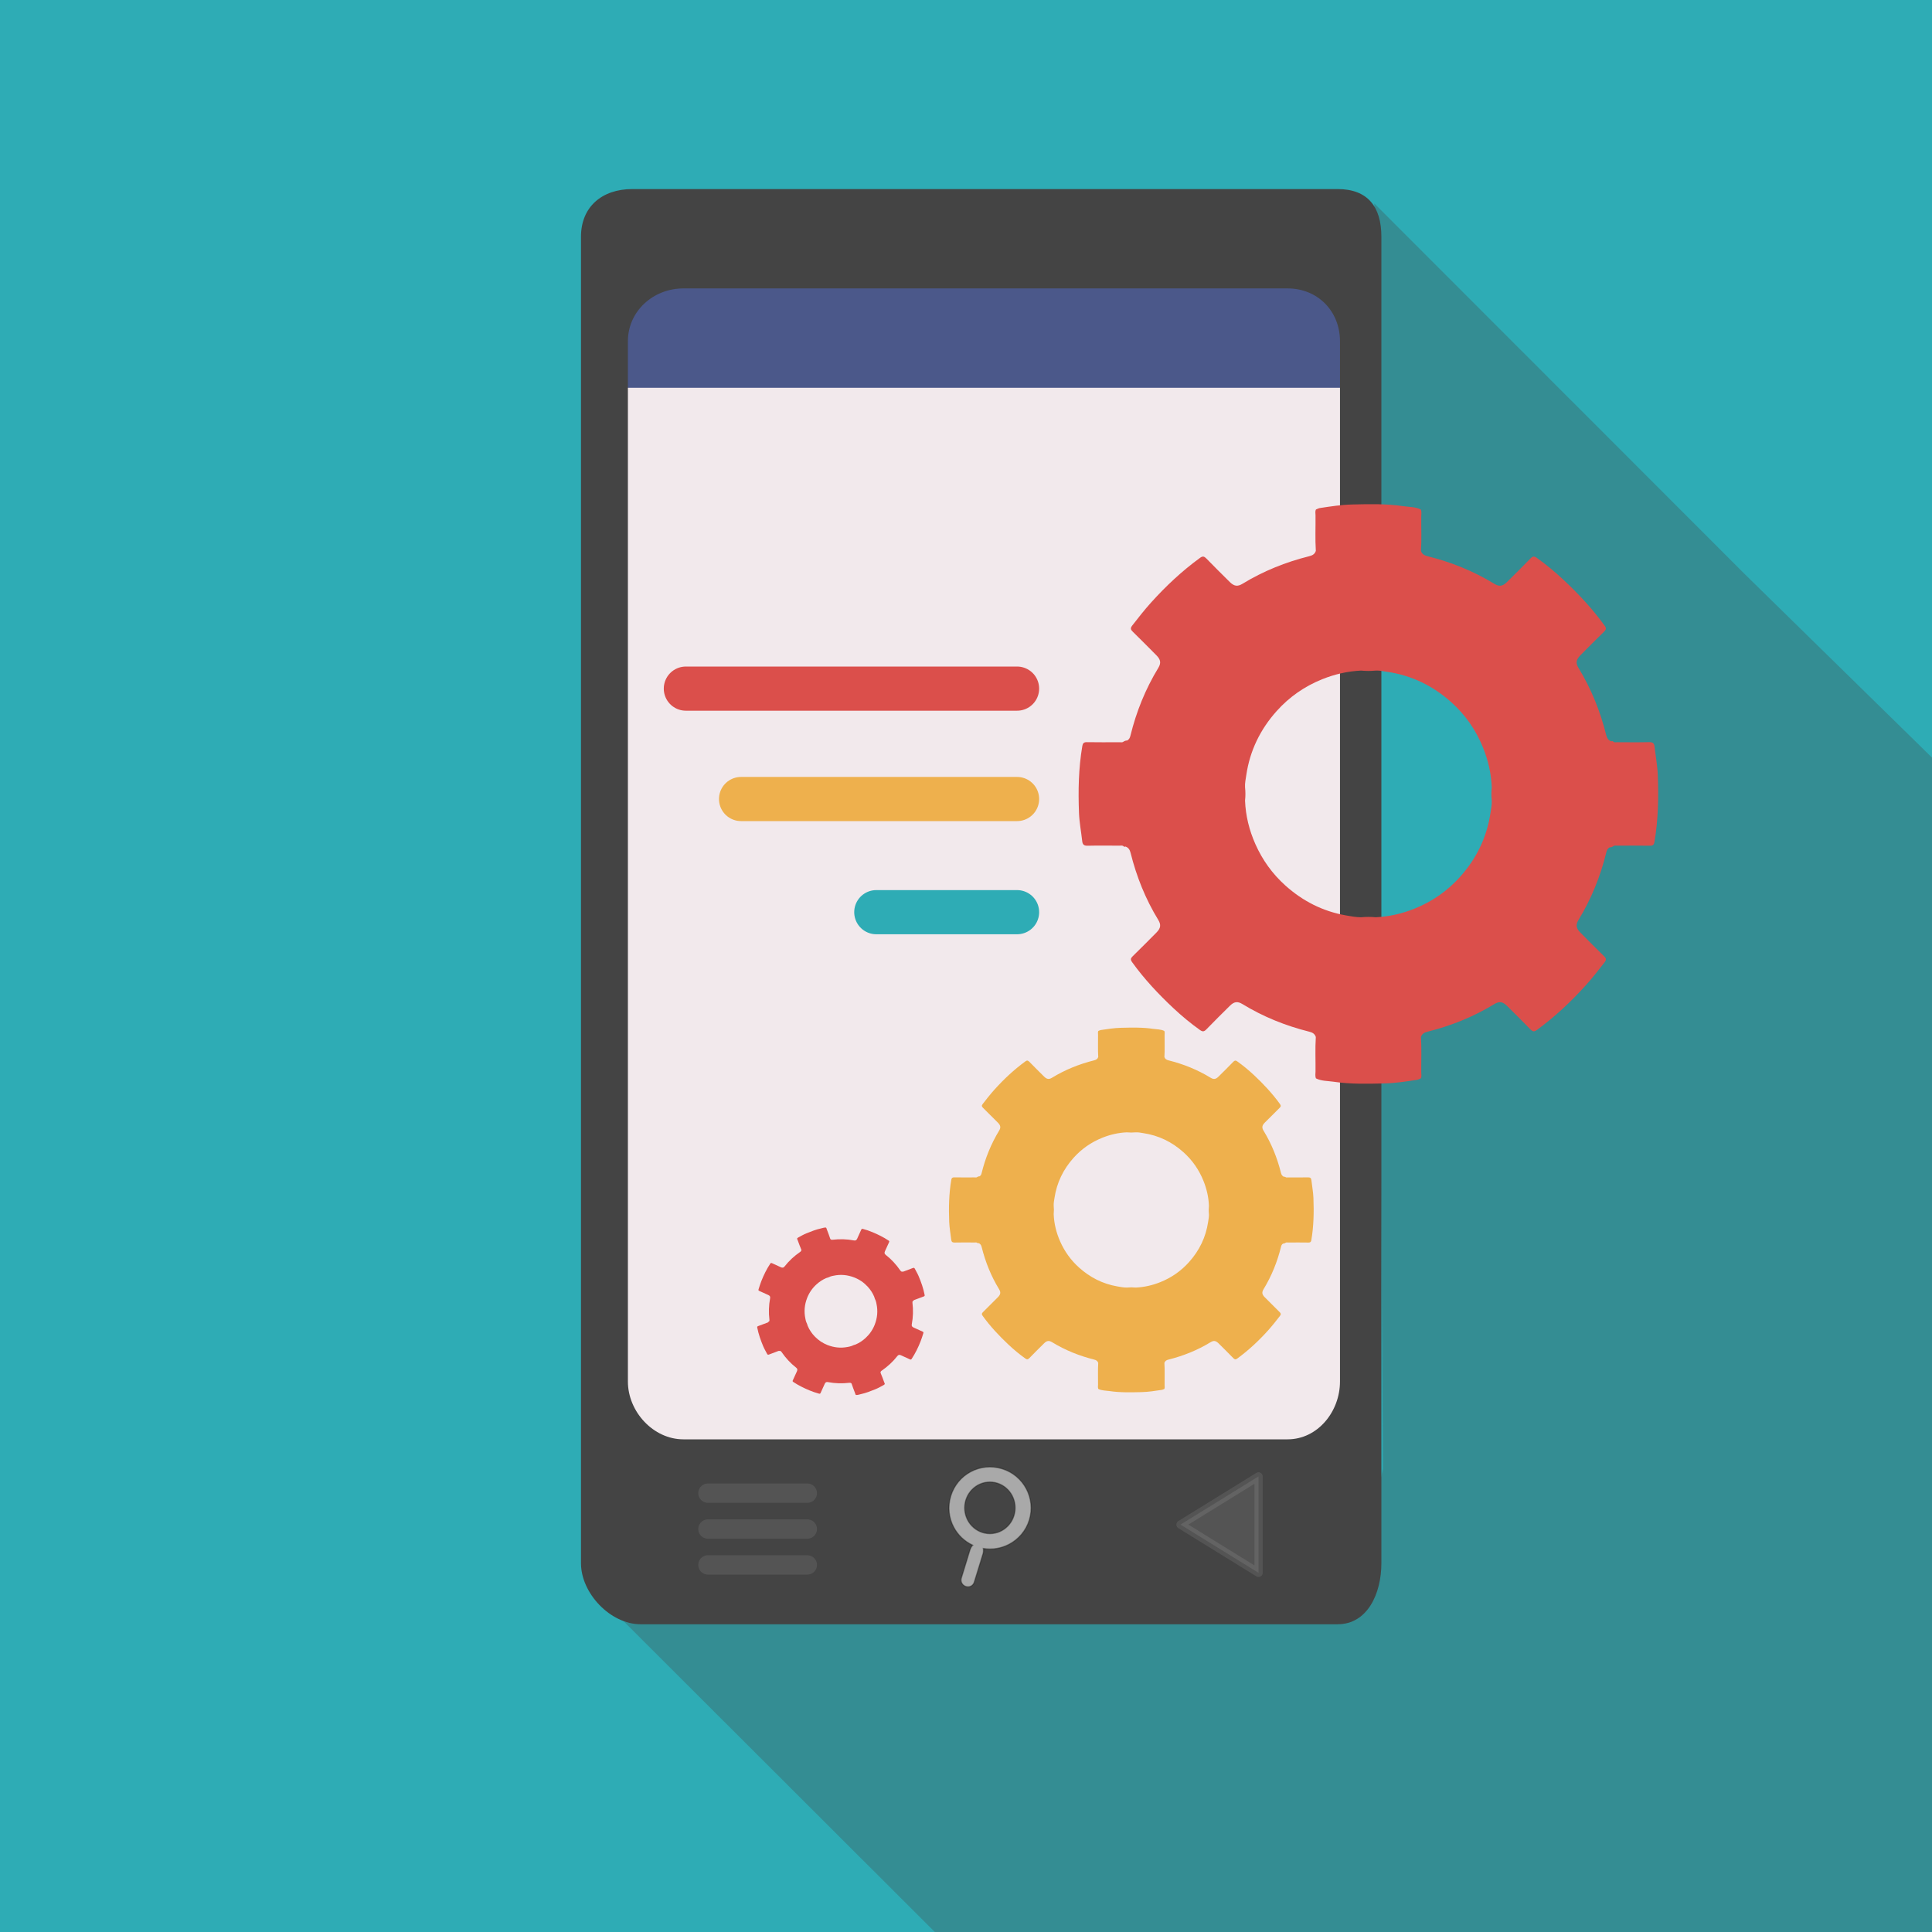 <?xml version="1.0" encoding="utf-8"?>
<!-- Generator: Adobe Illustrator 16.0.0, SVG Export Plug-In . SVG Version: 6.00 Build 0)  -->
<!DOCTYPE svg PUBLIC "-//W3C//DTD SVG 1.1//EN" "http://www.w3.org/Graphics/SVG/1.1/DTD/svg11.dtd">
<svg version="1.1" id="Capa_1" xmlns="http://www.w3.org/2000/svg" xmlns:xlink="http://www.w3.org/1999/xlink" x="0px" y="0px"
	 width="700px" height="700px" viewBox="0 0 700 700" enable-background="new 0 0 700 700" xml:space="preserve">
<rect fill="#2EACB5" width="700" height="700"/>
<polyline opacity="0.3" fill="#444444" points="1295.735,858.221 869.964,1230.494 214.103,575.578 251.799,554.5 496.139,554.5 
	501.077,532.137 499.891,358.504 547.162,339.411 558.684,288.308 530.703,233.951 498.83,203.494 497.941,73.722 632.038,207.9 "/>
<path fill="#F2E9EC" d="M492.5,540.595c0,12.271-9.313,22.905-20.892,22.905H239.222c-11.579,0-21.722-10.634-21.722-22.905V116.509
	c0-12.272,10.143-22.009,21.722-22.009h232.387c11.579,0,20.892,9.737,20.892,22.009v43.198v4.931V540.595z"/>
<polyline fill="#4B588A" points="217.5,140.5 217.5,94.5 492.5,94.5 492.5,140.5 "/>
<path fill="#444444" d="M484.618,68.5h-3.292h-60.898h-191.34c-10.907,0-18.587,6.375-18.587,17.282v44.439v93.816v342.347
	c0,10.907,10.68,22.116,21.587,22.116h252.531c10.907,0,15.882-11.209,15.882-22.116V166.381v-4.338v-5.486v-26.336V85.782
	C500.5,74.875,495.525,68.5,484.618,68.5z M485.5,500.548c0,10.907-8.08,20.952-18.986,20.952H247.609
	c-10.907,0-20.109-10.045-20.109-20.952v-376.91c0-10.907,9.202-19.138,20.109-19.138h218.905c10.906,0,18.986,8.23,18.986,19.138
	v38.393v4.383V500.548z"/>
<path opacity="0.5" fill="#FFFFFF" stroke="#1D1D1B" stroke-width="0.411" stroke-miterlimit="10" d="M372.929,550.738
	c2.411-7.852-2.011-16.171-9.817-18.567c-7.985-2.451-16.208,1.988-18.62,9.838c-1.204,3.924-0.729,7.96,1.055,11.322
	c1.49,2.807,3.867,5.141,6.901,6.534c-0.076,0.073-0.156,0.149-0.223,0.232c-0.349,0.41-0.609,0.896-0.781,1.45l-3.149,10.277
	c-0.371,1.319,0.415,2.608,1.688,2.999c1.27,0.391,2.573-0.257,3.001-1.56l3.171-10.271c0.17-0.556,0.219-1.105,0.161-1.641
	c-0.013-0.108-0.032-0.214-0.054-0.318c3.294,0.55,6.594-0.042,9.402-1.529C369.027,557.723,371.725,554.662,372.929,550.738z
	 M367.805,546.321c0,5.169-4.094,9.356-9.145,9.356c-5.052,0-9.146-4.188-9.146-9.356s4.094-9.356,9.146-9.356
	C363.711,536.965,367.805,541.152,367.805,546.321z"/>
<path opacity="0.1" fill="#EAEAEA" d="M372.929,550.738c2.411-7.852-2.011-16.171-9.817-18.567
	c-7.985-2.451-16.208,1.988-18.62,9.838c-1.204,3.924-0.729,7.96,1.055,11.322c1.49,2.807,3.867,5.141,6.901,6.534
	c-0.076,0.073-0.156,0.149-0.223,0.232c-0.349,0.41-0.609,0.896-0.781,1.45l-3.149,10.277c-0.371,1.319,0.415,2.608,1.688,2.999
	c1.27,0.391,2.573-0.257,3.001-1.56l3.171-10.271c0.17-0.556,0.219-1.105,0.161-1.641c-0.013-0.108-0.032-0.214-0.054-0.318
	c3.294,0.55,6.594-0.042,9.402-1.529C369.027,557.723,371.725,554.662,372.929,550.738z M367.805,546.321
	c0,5.169-4.094,9.356-9.145,9.356c-5.052,0-9.146-4.188-9.146-9.356s4.094-9.356,9.146-9.356
	C363.711,536.965,367.805,541.152,367.805,546.321z"/>
<path fill-rule="evenodd" clip-rule="evenodd" fill="#DB4F4B" d="M276.555,487.846c0.387,0.918,0.915,1.774,1.365,2.666
	c0.166,0.325,0.349,0.404,0.71,0.258c1.042-0.42,2.103-0.801,3.159-1.193c0.148-0.055,0.292-0.167,0.471-0.09
	c0.068,0.031,0.121,0.01,0.161-0.051c0.355-0.017,0.575,0.162,0.771,0.446c1.472,2.138,3.205,4.034,5.254,5.636
	c0.487,0.384,0.564,0.74,0.291,1.35c-0.488,1.082-0.974,2.167-1.477,3.24c-0.13,0.28-0.114,0.422,0.174,0.611
	c1.832,1.22,3.793,2.188,5.817,3.031c1.133,0.471,2.295,0.873,3.483,1.192c0.334,0.087,0.478,0.003,0.609-0.304
	c0.472-1.088,0.971-2.167,1.469-3.245c0.264-0.572,0.592-0.744,1.188-0.627c2.556,0.487,5.123,0.547,7.701,0.249
	c0.346-0.038,0.624,0.008,0.844,0.285c0.352,1.171,0.841,2.292,1.254,3.436c0.086,0.235,0.127,0.494,0.307,0.686
	c0.658,0.07,1.262-0.191,1.884-0.325c1.775-0.379,3.456-1.061,5.132-1.732c1.077-0.434,2.093-1.006,3.107-1.575
	c0.125-0.069,0.224-0.193,0.336-0.291c0.024-0.222-0.101-0.4-0.173-0.592c-0.458-1.178-0.844-2.385-1.365-3.541
	c-0.016-0.354,0.161-0.57,0.448-0.768c2.135-1.473,4.03-3.203,5.63-5.252c0.386-0.493,0.743-0.57,1.349-0.295
	c1.069,0.477,2.14,0.956,3.197,1.457c0.295,0.137,0.464,0.133,0.659-0.164c1.31-1.984,2.355-4.102,3.221-6.313
	c0.383-0.978,0.696-1.978,1.008-2.977c0.114-0.363-0.006-0.473-0.296-0.602c-1.085-0.479-2.163-0.973-3.242-1.469
	c-0.579-0.268-0.757-0.59-0.645-1.18c0.488-2.582,0.553-5.178,0.243-7.783c-0.027-0.231-0.02-0.45,0.156-0.631
	c0.125-0.035,0.209-0.127,0.294-0.215c0.083-0.175,0.265-0.185,0.415-0.24c1.08-0.41,2.157-0.826,3.247-1.213
	c0.299-0.105,0.352-0.274,0.299-0.54c-0.452-2.366-1.254-4.622-2.183-6.831c-0.387-0.918-0.915-1.775-1.368-2.666
	c-0.163-0.325-0.349-0.404-0.709-0.26c-1.042,0.422-2.102,0.801-3.158,1.193c-0.149,0.055-0.291,0.168-0.468,0.09
	c-0.072-0.029-0.124-0.01-0.166,0.052c-0.352,0.018-0.572-0.163-0.77-0.447c-1.472-2.136-3.205-4.034-5.254-5.636
	c-0.49-0.382-0.564-0.738-0.291-1.35c0.487-1.082,0.974-2.165,1.478-3.24c0.13-0.279,0.114-0.42-0.174-0.609
	c-1.831-1.22-3.793-2.19-5.817-3.031c-1.133-0.471-2.295-0.875-3.485-1.191c-0.334-0.088-0.476-0.004-0.609,0.299
	c-0.473,1.094-0.968,2.169-1.468,3.247c-0.263,0.572-0.59,0.743-1.186,0.629c-2.556-0.49-5.124-0.547-7.702-0.251
	c-0.344,0.04-0.624-0.006-0.844-0.285c-0.352-1.17-0.841-2.289-1.255-3.436c-0.085-0.233-0.125-0.492-0.306-0.687
	c-0.656-0.065-1.26,0.194-1.882,0.326c-1.776,0.381-3.458,1.062-5.134,1.735c-1.079,0.434-2.093,1.006-3.107,1.572
	c-0.127,0.071-0.224,0.195-0.334,0.293c-0.026,0.221,0.098,0.4,0.172,0.59c0.458,1.18,0.844,2.387,1.365,3.539
	c0.016,0.355-0.164,0.574-0.449,0.771c-2.134,1.471-4.031,3.203-5.632,5.252c-0.384,0.491-0.741,0.568-1.347,0.295
	c-1.07-0.48-2.139-0.956-3.198-1.459c-0.292-0.137-0.463-0.131-0.658,0.166c-1.307,1.984-2.353,4.102-3.221,6.312
	c-0.383,0.979-0.696,1.977-1.008,2.977c-0.114,0.363,0.006,0.473,0.295,0.601c1.085,0.479,2.164,0.975,3.241,1.47
	c0.58,0.269,0.757,0.591,0.646,1.179c-0.489,2.582-0.555,5.18-0.243,7.787c0.027,0.229,0.019,0.448-0.158,0.627
	c-0.124,0.035-0.207,0.128-0.294,0.215c-0.082,0.177-0.262,0.186-0.413,0.241c-1.08,0.411-2.159,0.826-3.249,1.214
	c-0.297,0.105-0.349,0.274-0.297,0.539C274.822,483.377,275.625,485.635,276.555,487.846z M291.807,477.779
	c-0.553-2.564-0.315-5.072,0.631-7.504c0.733-1.883,1.86-3.517,3.353-4.886c1.056-0.968,2.232-1.749,3.549-2.316
	c0.506-0.134,0.995-0.316,1.466-0.55c0.383-0.165,0.796-0.222,1.199-0.307c2.565-0.555,5.071-0.314,7.504,0.63
	c1.887,0.733,3.519,1.858,4.887,3.353c0.983,1.074,1.779,2.27,2.342,3.617c0.119,0.461,0.286,0.906,0.5,1.33
	c0.18,0.407,0.241,0.842,0.333,1.269c0.554,2.563,0.316,5.071-0.63,7.503c-0.733,1.886-1.859,3.519-3.354,4.887
	c-1.054,0.967-2.232,1.75-3.549,2.316c-0.506,0.135-0.993,0.318-1.466,0.549c-0.511,0.189-1.048,0.281-1.58,0.383
	c-2.458,0.457-4.843,0.187-7.157-0.717c-1.723-0.674-3.237-1.685-4.534-3.006c-1.13-1.15-2.033-2.457-2.659-3.951
	c-0.119-0.461-0.286-0.906-0.5-1.33C291.961,478.644,291.9,478.208,291.807,477.779z"/>
<line fill="none" stroke="#DB4F4B" stroke-width="16" stroke-linecap="round" stroke-miterlimit="10" x1="368.5" y1="249.5" x2="248.5" y2="249.5"/>
<line fill="none" stroke="#EEB04D" stroke-width="16" stroke-linecap="round" stroke-miterlimit="10" x1="368.5" y1="289.5" x2="268.5" y2="289.5"/>
<line fill="none" stroke="#2EACB5" stroke-width="16" stroke-linecap="round" stroke-miterlimit="10" x1="368.5" y1="330.5" x2="317.5" y2="330.5"/>
<line opacity="0.1" fill="none" stroke="#EAEAEA" stroke-width="7" stroke-linecap="round" stroke-miterlimit="10" x1="292.5" y1="541" x2="256.5" y2="541"/>
<line opacity="0.1" fill="none" stroke="#EAEAEA" stroke-width="7" stroke-linecap="round" stroke-miterlimit="10" x1="292.5" y1="554" x2="256.5" y2="554"/>
<line opacity="0.1" fill="none" stroke="#EAEAEA" stroke-width="7" stroke-linecap="round" stroke-miterlimit="10" x1="292.5" y1="567" x2="256.5" y2="567"/>
<path fill-rule="evenodd" clip-rule="evenodd" fill="#DB4F4B" d="M390.945,294.626c0.135,3.385,0.791,6.748,1.16,10.129
	c0.135,1.231,0.632,1.702,1.951,1.668c3.827-0.093,7.657-0.039,11.486-0.024c0.539,0.003,1.133-0.185,1.605,0.273
	c0.184,0.182,0.379,0.177,0.582,0.031c1.146,0.37,1.631,1.204,1.916,2.347c2.137,8.564,5.389,16.677,10.002,24.227
	c1.102,1.807,0.913,3.033-0.688,4.65c-2.846,2.864-5.69,5.732-8.577,8.554c-0.749,0.734-0.862,1.202-0.177,2.154
	c4.375,6.076,9.464,11.505,14.903,16.607c3.046,2.856,6.265,5.524,9.675,7.958c0.957,0.683,1.508,0.585,2.3-0.231
	c2.81-2.902,5.677-5.743,8.554-8.582c1.527-1.508,2.771-1.662,4.537-0.582c7.552,4.61,15.662,7.865,24.228,10.003
	c1.146,0.284,1.978,0.771,2.344,1.917c-0.274,4.147-0.062,8.297-0.108,12.447c-0.009,0.846-0.189,1.717,0.156,2.545
	c2.013,1.006,4.245,0.894,6.387,1.213c6.107,0.915,12.274,0.753,18.42,0.611c3.949-0.094,7.869-0.696,11.776-1.295
	c0.487-0.074,0.945-0.348,1.417-0.529c0.343-0.674,0.166-1.394,0.158-2.088c-0.051-4.301,0.166-8.607-0.113-12.907
	c0.371-1.144,1.201-1.63,2.344-1.913c8.561-2.137,16.668-5.389,24.217-9.995c1.813-1.107,3.042-0.926,4.648,0.667
	c2.83,2.803,5.666,5.605,8.439,8.466c0.771,0.794,1.32,0.978,2.294,0.269c6.538-4.765,12.4-10.254,17.808-16.264
	c2.389-2.654,4.576-5.459,6.768-8.274c0.791-1.018,0.544-1.513-0.225-2.267c-2.885-2.822-5.73-5.683-8.568-8.554
	c-1.527-1.544-1.709-2.785-0.649-4.529c4.646-7.638,7.958-15.826,10.081-24.5c0.189-0.77,0.475-1.456,1.249-1.818
	c0.44,0.036,0.816-0.156,1.196-0.337c0.471-0.457,1.063-0.269,1.607-0.271c3.93-0.015,7.862-0.05,11.792,0.021
	c1.075,0.018,1.443-0.453,1.598-1.363c1.383-8.074,1.529-16.218,1.206-24.367c-0.134-3.385-0.789-6.75-1.159-10.129
	c-0.135-1.231-0.632-1.702-1.951-1.671c-3.827,0.095-7.657,0.042-11.485,0.026c-0.541-0.002-1.134,0.188-1.605-0.272
	c-0.186-0.182-0.381-0.178-0.584-0.032c-1.145-0.368-1.631-1.204-1.914-2.345c-2.139-8.567-5.391-16.678-10.002-24.227
	c-1.102-1.805-0.914-3.033,0.688-4.65c2.844-2.866,5.689-5.733,8.576-8.554c0.749-0.736,0.863-1.202,0.177-2.154
	c-4.375-6.076-9.464-11.505-14.903-16.606c-3.046-2.856-6.266-5.524-9.674-7.959c-0.96-0.682-1.51-0.583-2.301,0.233
	c-2.81,2.901-5.677,5.743-8.555,8.58c-1.526,1.51-2.771,1.661-4.537,0.584c-7.551-4.613-15.66-7.867-24.229-10.002
	c-1.143-0.286-1.975-0.77-2.342-1.917c0.275-4.147,0.061-8.3,0.109-12.449c0.008-0.844,0.188-1.713-0.158-2.544
	c-2.012-1.005-4.246-0.894-6.384-1.212c-6.11-0.915-12.276-0.752-18.421-0.611c-3.951,0.09-7.87,0.696-11.777,1.292
	c-0.486,0.076-0.945,0.351-1.418,0.531c-0.342,0.673-0.164,1.395-0.157,2.089c0.052,4.301-0.165,8.605,0.112,12.904
	c-0.369,1.147-1.2,1.631-2.344,1.917c-8.561,2.136-16.669,5.388-24.215,9.994c-1.813,1.107-3.043,0.926-4.648-0.667
	c-2.831-2.806-5.668-5.606-8.44-8.467c-0.771-0.792-1.321-0.976-2.292-0.267c-6.541,4.766-12.402,10.253-17.809,16.263
	c-2.388,2.655-4.576,5.46-6.768,8.274c-0.793,1.018-0.547,1.511,0.224,2.265c2.885,2.822,5.729,5.685,8.568,8.554
	c1.525,1.544,1.708,2.787,0.649,4.528c-4.646,7.641-7.956,15.829-10.082,24.503c-0.188,0.77-0.473,1.457-1.248,1.815
	c-0.44-0.036-0.816,0.157-1.195,0.339c-0.471,0.458-1.064,0.27-1.607,0.272c-3.929,0.016-7.863,0.051-11.793-0.02
	c-1.076-0.019-1.443,0.453-1.598,1.361C390.77,278.331,390.623,286.477,390.945,294.626z M451.557,280.803
	c1.309-8.833,5.061-16.53,10.981-23.149c4.587-5.13,10.126-8.981,16.523-11.557c4.517-1.816,9.202-2.899,14.073-3.131
	c1.773,0.172,3.547,0.172,5.32,0c1.422-0.071,2.801,0.248,4.191,0.453c8.833,1.302,16.529,5.057,23.149,10.978
	c5.131,4.587,8.985,10.126,11.556,16.525c1.845,4.591,2.953,9.353,3.135,14.315c-0.174,1.612-0.174,3.224,0,4.836
	c0.089,1.504-0.236,2.964-0.453,4.435c-1.308,8.832-5.06,16.528-10.98,23.148c-4.588,5.131-10.127,8.983-16.523,11.555
	c-4.517,1.818-9.202,2.903-14.074,3.133c-1.772-0.172-3.545-0.172-5.32,0c-1.859-0.008-3.674-0.357-5.496-0.677
	c-8.369-1.476-15.645-5.192-21.932-10.835c-4.688-4.205-8.305-9.234-10.858-14.993c-2.223-5.017-3.536-10.263-3.745-15.765
	c0.176-1.612,0.178-3.226,0-4.838C451.016,283.735,451.34,282.275,451.557,280.803z"/>
<path fill-rule="evenodd" clip-rule="evenodd" fill="#EEB04D" d="M343.917,442.773c0.085,2.131,0.498,4.246,0.729,6.374
	c0.085,0.774,0.398,1.071,1.228,1.05c2.408-0.06,4.819-0.024,7.228-0.015c0.34,0.002,0.713-0.117,1.012,0.171
	c0.114,0.115,0.238,0.112,0.365,0.02c0.721,0.232,1.026,0.758,1.205,1.477c1.346,5.389,3.392,10.494,6.295,15.245
	c0.691,1.137,0.574,1.909-0.434,2.926c-1.79,1.804-3.58,3.606-5.396,5.384c-0.471,0.462-0.543,0.756-0.111,1.354
	c2.754,3.824,5.955,7.241,9.379,10.451c1.916,1.797,3.941,3.477,6.087,5.008c0.603,0.43,0.948,0.367,1.446-0.146
	c1.768-1.827,3.573-3.615,5.383-5.401c0.961-0.947,1.744-1.044,2.856-0.364c4.751,2.899,9.854,4.947,15.245,6.294
	c0.721,0.179,1.244,0.484,1.475,1.206c-0.174,2.61-0.039,5.221-0.068,7.832c-0.006,0.532-0.12,1.08,0.099,1.602
	c1.267,0.633,2.671,0.563,4.019,0.763c3.843,0.576,7.725,0.475,11.59,0.386c2.485-0.06,4.953-0.438,7.412-0.816
	c0.305-0.046,0.594-0.219,0.892-0.332c0.216-0.423,0.104-0.876,0.099-1.313c-0.033-2.707,0.104-5.417-0.071-8.122
	c0.233-0.72,0.755-1.025,1.476-1.204c5.387-1.346,10.488-3.391,15.237-6.289c1.142-0.697,1.915-0.584,2.925,0.42
	c1.781,1.763,3.565,3.527,5.311,5.326c0.486,0.5,0.832,0.615,1.443,0.169c4.115-2.998,7.805-6.452,11.207-10.233
	c1.502-1.67,2.879-3.436,4.26-5.207c0.496-0.639,0.34-0.951-0.144-1.426c-1.815-1.775-3.605-3.576-5.392-5.383
	c-0.961-0.973-1.074-1.754-0.408-2.85c2.924-4.808,5.008-9.959,6.343-15.418c0.12-0.484,0.3-0.916,0.786-1.144
	c0.278,0.022,0.515-0.099,0.752-0.212c0.298-0.288,0.67-0.169,1.014-0.171c2.471-0.01,4.947-0.032,7.419,0.013
	c0.679,0.012,0.909-0.285,1.006-0.857c0.87-5.08,0.962-10.205,0.759-15.333c-0.084-2.13-0.496-4.248-0.73-6.374
	c-0.084-0.775-0.396-1.07-1.228-1.052c-2.407,0.06-4.818,0.026-7.226,0.017c-0.342-0.002-0.715,0.117-1.01-0.172
	c-0.117-0.115-0.241-0.113-0.368-0.02c-0.72-0.232-1.027-0.759-1.206-1.476c-1.346-5.392-3.391-10.496-6.293-15.245
	c-0.693-1.137-0.574-1.908,0.434-2.928c1.789-1.803,3.579-3.606,5.395-5.381c0.473-0.463,0.544-0.758,0.113-1.357
	c-2.754-3.822-5.957-7.238-9.379-10.449c-1.916-1.797-3.943-3.477-6.087-5.008c-0.604-0.43-0.95-0.368-1.448,0.146
	c-1.768,1.826-3.571,3.613-5.383,5.398c-0.961,0.95-1.744,1.045-2.854,0.369c-4.751-2.903-9.854-4.951-15.247-6.295
	c-0.719-0.18-1.242-0.485-1.473-1.207c0.172-2.609,0.039-5.223,0.068-7.834c0.006-0.531,0.118-1.078-0.099-1.602
	c-1.267-0.631-2.673-0.563-4.019-0.762c-3.845-0.575-7.725-0.474-11.592-0.384c-2.484,0.056-4.952,0.437-7.41,0.813
	c-0.307,0.047-0.594,0.22-0.892,0.332c-0.216,0.425-0.103,0.878-0.1,1.315c0.032,2.706-0.104,5.415,0.071,8.12
	c-0.232,0.722-0.756,1.027-1.475,1.207c-5.388,1.344-10.489,3.39-15.238,6.287c-1.141,0.698-1.915,0.584-2.926-0.419
	c-1.781-1.767-3.565-3.528-5.311-5.328c-0.486-0.498-0.831-0.614-1.441-0.167c-4.117,2.999-7.805,6.451-11.207,10.232
	c-1.503,1.672-2.881,3.436-4.258,5.207c-0.498,0.641-0.344,0.951,0.141,1.426c1.815,1.776,3.604,3.576,5.393,5.383
	c0.959,0.971,1.074,1.754,0.408,2.849c-2.924,4.81-5.008,9.96-6.345,15.419c-0.119,0.484-0.298,0.916-0.786,1.143
	c-0.276-0.022-0.513,0.098-0.752,0.213c-0.296,0.289-0.669,0.17-1.012,0.172c-2.472,0.01-4.948,0.031-7.42-0.014
	c-0.677-0.011-0.908,0.287-1.006,0.857C343.806,432.52,343.714,437.646,343.917,442.773z M382.057,434.076
	c0.824-5.559,3.184-10.401,6.91-14.567c2.887-3.228,6.373-5.651,10.397-7.271c2.842-1.144,5.791-1.826,8.856-1.971
	c1.115,0.107,2.23,0.107,3.348,0c0.895-0.045,1.762,0.155,2.637,0.286c5.558,0.818,10.402,3.181,14.566,6.906
	c3.229,2.887,5.654,6.373,7.271,10.399c1.162,2.889,1.859,5.885,1.975,9.008c-0.111,1.015-0.111,2.028,0,3.042
	c0.055,0.947-0.15,1.865-0.287,2.791c-0.822,5.559-3.184,10.4-6.91,14.566c-2.887,3.229-6.371,5.653-10.396,7.271
	c-2.843,1.144-5.791,1.826-8.856,1.971c-1.115-0.107-2.23-0.107-3.348,0c-1.17-0.004-2.313-0.223-3.459-0.426
	c-5.268-0.929-9.846-3.266-13.801-6.818c-2.949-2.646-5.225-5.811-6.832-9.434c-1.398-3.156-2.225-6.457-2.357-9.92
	c0.109-1.014,0.111-2.029,0-3.044C381.716,435.92,381.92,435.002,382.057,434.076z"/>
<polygon opacity="0.1" fill="#EAEAEA" stroke="#EAEAEA" stroke-width="3" stroke-linecap="round" stroke-linejoin="round" stroke-miterlimit="10" points="
	456,534.921 427.719,552.394 456,569.865 "/>
</svg>

